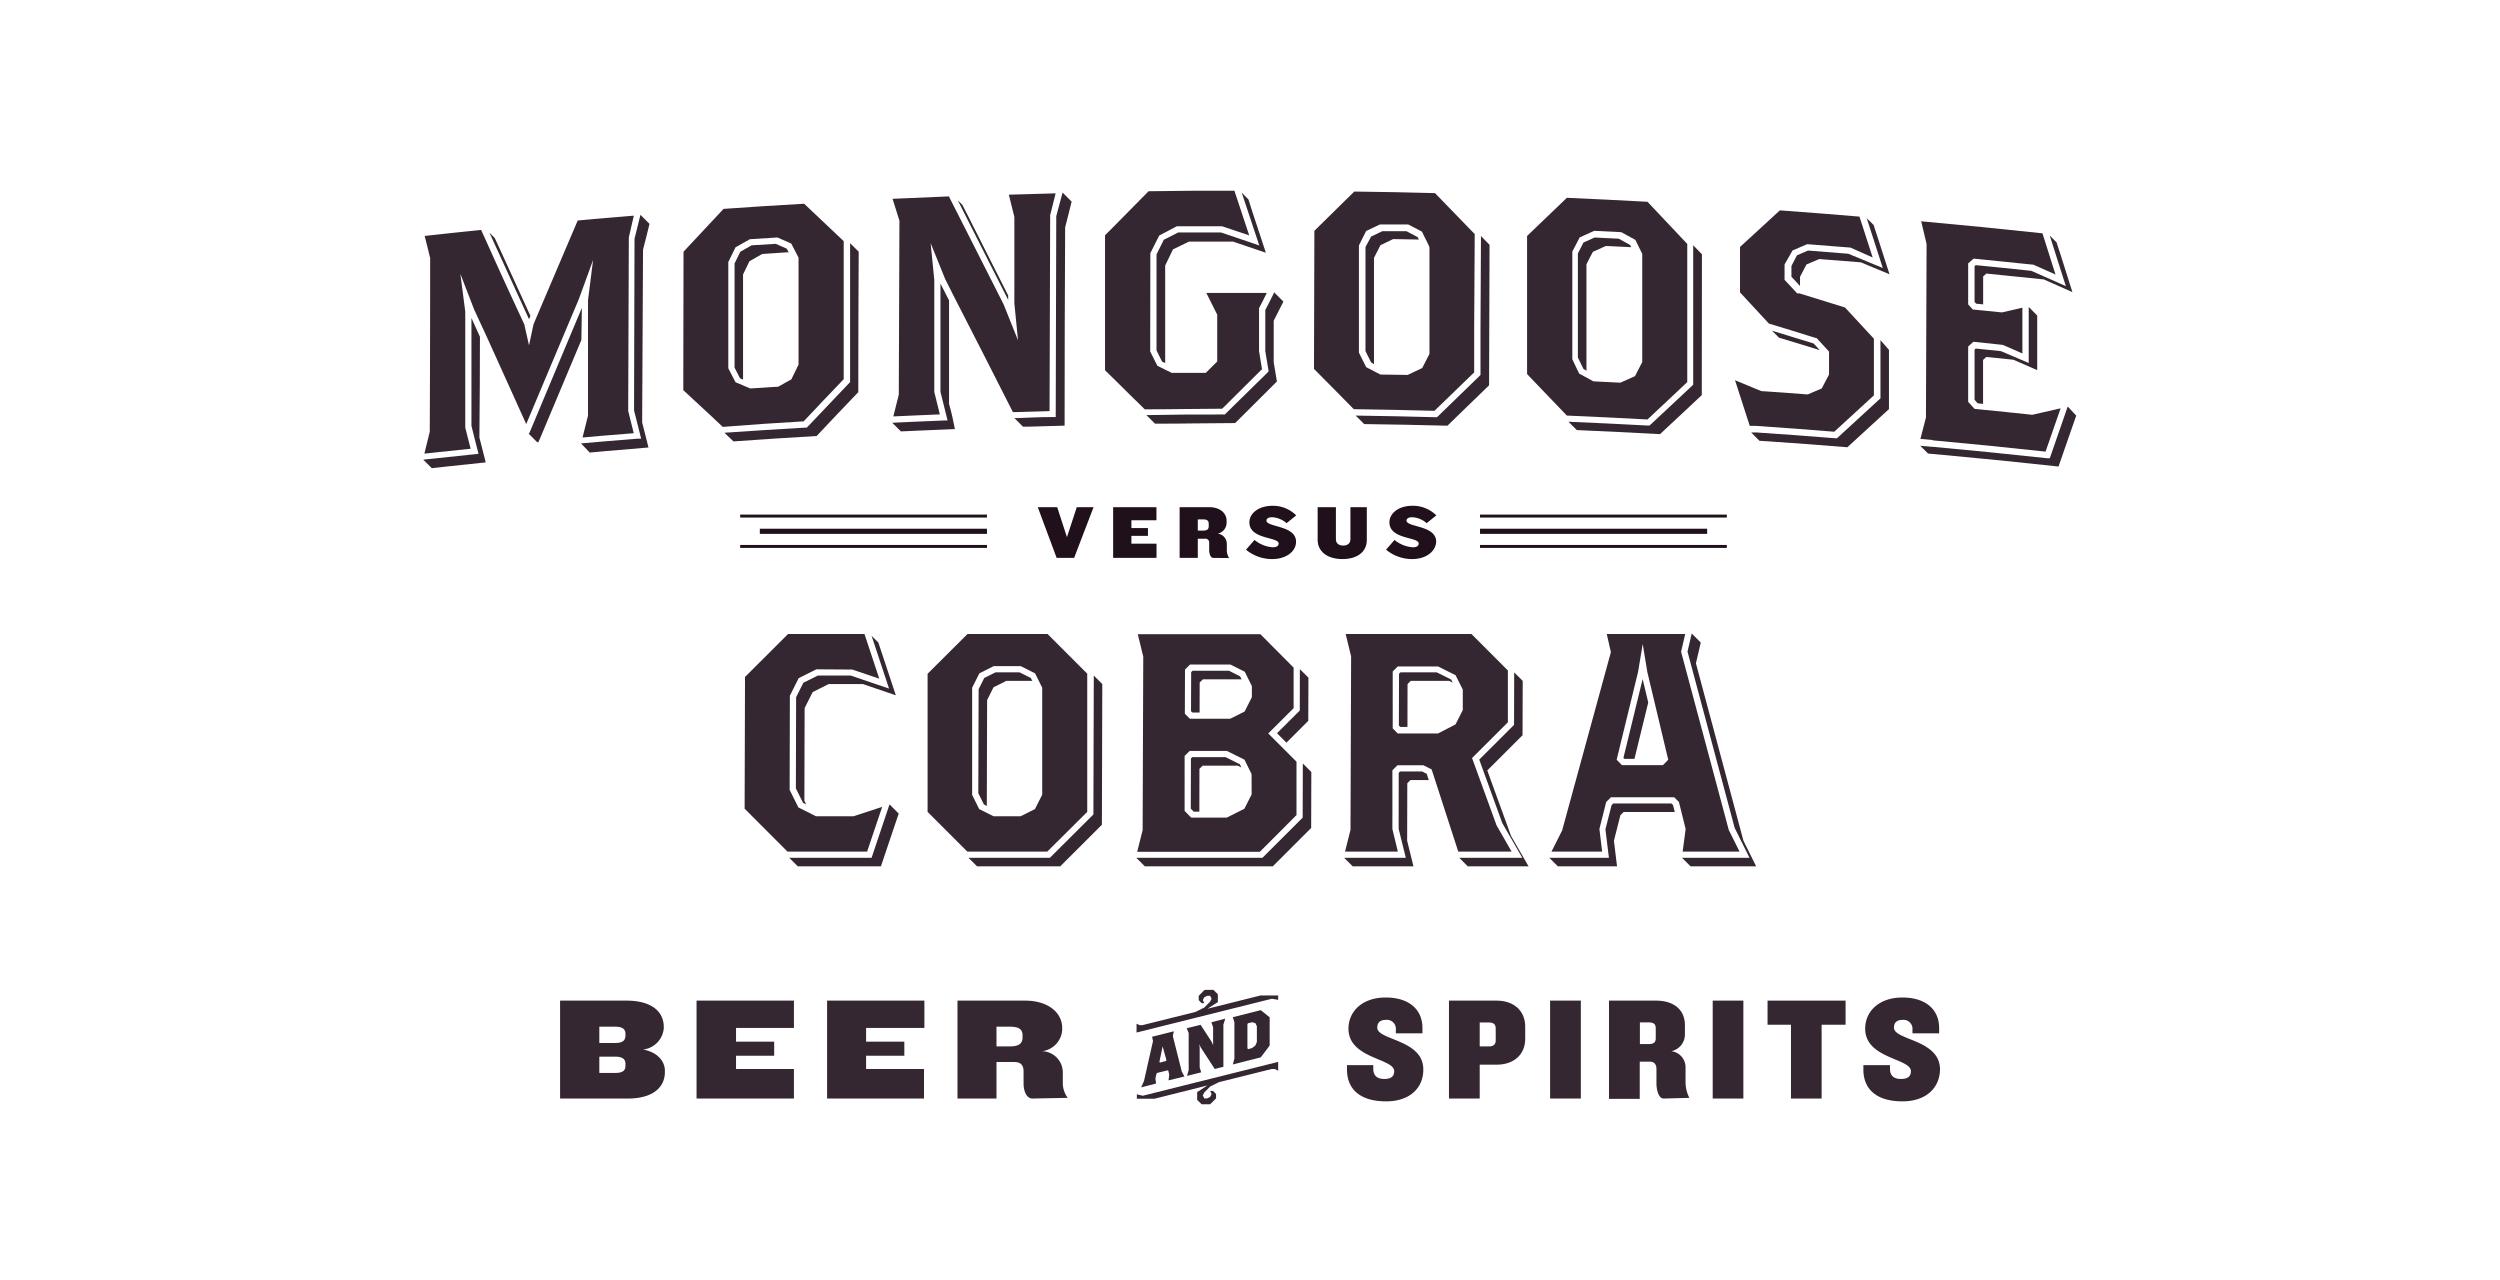 <svg id="Layer_1" data-name="Layer 1" xmlns="http://www.w3.org/2000/svg" viewBox="0 0 320.4 164"><defs><style>.cls-1,.cls-2{fill:#1f101c;}.cls-1{opacity:0.9;}</style></defs><title>purplemvsc</title><path class="cls-1" d="M188.93,47.73l0-5.58L189,30l-5.09-5.25c-4.2-.11-6.32-.15-10.34-.2l-1.3,1.27-3.82,3.76-.05,17.7,2.36,2.38,2.74,2.78c4,.06,6.16.1,10.34.21,1.85-1.8,2.91-2.81,4.62-4.47Zm-5.73-16,0,13.62-.93,1.82-1.86.88L176.92,48l-.63-.32-1.09-.57-.12-.06-.05-.11c-.19-.39-.33-.66-.47-.94l-.4-.8,0-6.66c0-2.1,0-4.17,0-7v-.09l.92-1.84.12-.06,1.64-.78.09,0h.88l2.5,0h.09l.08,0,1.65.86.11.06.26.54.34.67c.07.16.12.25.17.36l.14.29Z"/><path class="cls-1" d="M193.73,109.14l-1.93-3.36-3.14-8.63,4.59-4.58V85.93l-4.67-4.68H172.46l.7,2.88-.08,22.23-.7,2.78h6.77l-.7-2.88,0-7.54.65-.64h3.33l1.05.53,3.41,10.53ZM184.3,94h-5.17l-.64-.65,0-7.29.64-.65h5.17l2.25,1.13.92,1.84V91l-.93,1.84Z"/><path class="cls-1" d="M176.09,46.66a.3.3,0,0,0,0-.08c0-5.41,0-8.12,0-13.53l.83-1.63,1.63-.78,3.29.06,0,0,0,0-.15-.31-1.44-.76-2.41,0-.69,0-1.43.69L175,31.66c0,2.74,0,4.79,0,6.86L175,45l.31.62.41.83Z"/><polygon class="cls-1" points="180.38 93.16 180.39 87.67 180.8 87.26 185.72 87.26 186.18 87.49 185.98 87.09 184.14 86.17 179.48 86.17 179.3 86.35 179.28 92.98 179.46 93.16 180.38 93.16"/><path class="cls-1" d="M166.16,104.46l0-6.84L162.54,94l3.25-3.24v-5.2l-4.26-4.28H145.82l.7,2.88-.08,22.23-.7,2.78h15.72ZM151.87,85.81l.64-.64h5.18l1.84.92.91,1.84v1.42l-.93,1.84-1.84.92h-5.18l-.64-.64Zm8.54,16-.93,1.84-2.25,1.13h-4.57l-.84-.85V96.88l.65-.64h4.77l2.25,1.12.91,1.84Z"/><polygon class="cls-1" points="167.69 86.85 166.59 85.76 166.58 91.06 163.66 93.97 164.87 95.18 167.67 92.38 167.69 86.85"/><path class="cls-1" d="M147.43,32.44l1.14-2.26L150.82,29h1l4.68,0,.13,0,3.47,1.17-1.9-5.73c-4.35,0-6.6,0-11,.07l-4.58,4.64-1,1,0,17.3,1.52,1.49c1.29,1.27,2,2,3.17,3.12l.4.4c3.89,0,5.95-.07,9.93-.08,2-2,3.09-3.08,5.1-5.07L161.36,45v-5.5l.22-.43.24-.46.53-1.07h-7.75l.83,1.65.57,1.14,0,6-1.47,1.46h-.17l-3.49,0h-.7l-.63-.31-.7-.35-.51-.25-.92-1.83V45Z"/><polygon class="cls-1" points="126.5 103.3 126.47 103.25 126.51 89.72 127.33 88.08 128.98 87.26 132.25 87.26 132.31 87.29 132.11 86.89 130.67 86.17 127.58 86.17 126.14 86.89 125.42 88.33 125.38 101.66 126.1 103.1 126.5 103.3"/><path class="cls-1" d="M189.74,42.15l0,5.91-.73.71-4.73,4.59-.12.11H184c-4.21-.11-6.34-.15-10.26-.21l1.09,1.09c4.27.06,6.4.1,10.67.21l5.34-5.18.06-18-1.1-1.13Z"/><path class="cls-1" d="M134.22,109.14l5.12-5.09,0-17.71-5.09-5.09H124l-5.12,5.1,0,17.7,5.09,5.09Zm-9.63-7.39,0-13.61.92-1.84,1.84-.93h3.47l1.84.93.91,1.84v.09l0,13.62-.93,1.84-1.84.92h-3.47l-1.84-.92-.91-1.84Z"/><path class="cls-1" d="M163.22,37.64,162.54,39l-.25.48-.13.25V45l.43,2.59-.19.2L157.09,53l-.12.12h-.16c-4,0-6.08,0-9.89.08l1.11,1.1c4.11,0,6.16-.07,10.27-.08,2.13-2.14,3.21-3.21,5.35-5.33-.16-1-.25-1.48-.41-2.46,0-2.13,0-3.2,0-5.33.16-.33.25-.49.41-.81l.83-1.64-1.2-1.2Z"/><path class="cls-1" d="M161.39,31.46l-.75-.26-4.16-1.41-4.61,0H151l-1.85.94-.93,1.87,0,12.31.71,1.43.27.13.13.06s0,0,0,0c0-5,0-7.51,0-12.5l1-2.07,2.05-1c2.25,0,3.38,0,5.63,0,1.69.56,2.54.85,4.22,1.43-.68-2.05-1-3.08-1.69-5.13L160,25.56l-.86-.87Z"/><path class="cls-1" d="M218.12,32.59,217,31.43v4.21q0,6.75,0,13.49v.18l-.12.11-5.35,5-.12.12h-.17c-4.13-.22-6.23-.32-10.23-.49l1.08,1.07c4.26.19,6.39.29,10.66.52,2.14-2,3.2-3,5.35-5Q218.1,41.61,218.12,32.59Z"/><path class="cls-1" d="M203.39,47.53l-.07-.13c0-5.41,0-8.11,0-13.53.32-.64.5-1,.83-1.6l1.64-.74,3.27.15-.15-.29-1.45-.8c-1.22-.07-1.87-.1-3.09-.15l-1.43.64-.72,1.4,0,13.34c.16.34.29.59.42.86l.3.61Z"/><path class="cls-1" d="M229.73,32.1l1.86-.8h.09l5.33.42.12,0L240,33l-1.69-5.24c-3.93-.33-6-.49-10.2-.8L223,31.65l0,5.82,3.7,4c2.4.72,3.62,1.1,6,1.85l.11,0,1.6,1.74V48l-.94,1.79-.46.19-1.31.56-.09,0h-.09c-2.27-.18-3.4-.26-5.66-.41l-.12,0-3.38-1.4,1.89,5.85.76,0c4.14.28,6.17.44,10.07.75,2-1.85,3.07-2.82,5.08-4.66l0-7.26-3.7-4-5.84-1.81-.06,0-.12,0-.11,0-1.62-1.74V33.89Z"/><path class="cls-1" d="M227.1,42.38l.9.9c2.13.64,3.34,1,5.23,1.6l-.8-.86C230.29,43.35,229.07,43,227.1,42.38Z"/><path class="cls-1" d="M260,46.52,256.44,45l-3.23-.33-.15.14,0,6.43.4.45.69.07c0-2,0-3.33,0-5.63l.41-.38,3.47.35,3.06,1.34c0-1.91,0-2.86,0-4.77V40.44L260,39.34Z"/><path class="cls-1" d="M263,31.15l1.76,5.52-.81-.36-2.39-1.06-1.23-.54c-2.84-.31-4.31-.45-7.12-.73l-.15.13V38.7l.2.22.9.09c0-1.19,0-2.11,0-3.58l.41-.37,7.36.75,3.67,1.63-1.48-4.68-.55-1.69-.87-.88Z"/><path class="cls-1" d="M222.94,109.14l-1.38-2.77-6.11-22.84.53-2.28H205.92l.52,2.28,0,.09-6.24,22.82-1.36,2.7h6.49l-.35-2.9.87-3.46.61-.6h8.11l.6.6.86,3.46-.38,2.9Zm-9.82-11.08h-5.25l-.68-.69,2.75-11.28.59-3.56.59,3.59,2.68,11.25Z"/><polygon class="cls-1" points="153.74 91.32 153.75 87.47 154.16 87.06 159.08 87.06 159.13 87.08 158.93 86.68 157.5 85.96 152.84 85.96 152.66 86.14 152.64 91.14 152.82 91.32 153.74 91.32"/><path class="cls-1" d="M129.81,52.81l.57,0,4.13-.12.08-25.12.7-2.79-6,.17c.13.51.23.93.34,1.36L130,27.8l0,11.07.47,4.75L128.62,39l-4.56-9-2.45-4.83c-2.86.11-4.44.18-7.22.31l.88,2.8v.06l-.08,22.23-.7,2.8,2.64-.12,3.32-.14-.71-2.87,0-14.35-.47-4.73,1.85,4.57,1,2Q126,45.28,129.81,52.81Z"/><polygon class="cls-1" points="153.71 104.02 153.72 98.53 154.13 98.13 158.64 98.13 159.1 98.36 158.9 97.95 157.06 97.03 152.81 97.03 152.63 97.21 152.61 103.64 152.99 104.02 153.71 104.02"/><polygon class="cls-1" points="211.24 90.03 210.52 87.03 208.06 97.13 208.2 97.26 209.47 97.26 211.24 90.03"/><path class="cls-1" d="M200.81,25.35c-2,1.93-3.09,2.95-5.1,4.89l0,5.82,0,11.88,1.91,2,3.19,3.32c4.12.18,6.22.28,10.33.5l5.1-4.79q0-6.66,0-13.32V31.26l-.53-.56c-1.69-1.8-2.74-2.9-4.57-4.84C206.91,25.63,204.79,25.53,200.81,25.35Zm9.66,7.43,0,13.62-.93,1.81-1.86.83h-.1l-3.27-.16h-.09l-1.83-1-.41-.84c-.15-.29-.28-.57-.47-1l0-.08v-.09l0-13.63.94-1.81,1.85-.84h.09l3.28.16h.1l1.83,1,.05.12.55,1.12c.1.23.16.33.27.55l0,.09Z"/><path class="cls-1" d="M247.75,56.44c5.64.52,8.56.81,14.41,1.44l1.93-5.55-3.59.82-.07,0h-.07c-2.45-.26-3.67-.39-6.13-.63l-1.17-.12-.82-.9,0-7.09.67-.61,3.77.4,2.51,1.1,0-5.87-.66.16-1.93.44-.06,0h-.07l-2.24-.23-1.22-.12-.16,0-.61-.67V33.76l.68-.6h.17l7.36.75.12,0,1.28.57,1.58.7-1.21-3.83c-.19-.59-.3-.92-.46-1.45-5.12-.55-10.34-1.07-15.54-1.54l.69,2.91-.08,22.23-.71,2.75,1.51.14Z"/><polygon class="cls-1" points="140.13 104.38 134.55 109.94 124.13 109.94 125.22 111.03 135.88 111.03 141.22 105.7 141.27 87.67 140.18 86.58 140.13 104.38"/><polygon class="cls-1" points="166.95 104.79 161.79 109.94 145.63 109.94 146.72 111.03 148.61 111.03 163.12 111.03 168.04 106.11 168.06 98.94 166.97 97.85 166.95 104.79"/><path class="cls-1" d="M121.63,51.76c0-5.36,0-8.22,0-13.27l-.21-.4-.89-1.75,0,13.88.91,3.67-.48,0-3.81.16-2.8.13,1.11,1.11,2-.09,4.92-.21C122.12,53.71,122,53.06,121.63,51.76Z"/><path class="cls-1" d="M110,50.26q0-9,.05-18l-1.1-1.1v4.53q0,6.56,0,13.11v.16l-.1.11c-2.14,2.24-3.21,3.37-5.34,5.62l-.11.11-.17,0c-4.14.24-6.28.38-10.39.66L94,56.57c4.26-.3,6.4-.44,10.66-.69C106.78,53.63,107.84,52.5,110,50.26Z"/><polygon class="cls-1" points="180.36 100.38 180.77 99.97 183.11 99.97 182.85 99.17 182.26 98.87 179.44 98.87 179.26 99.05 179.25 106.22 180.17 109.94 172.27 109.94 173.36 111.03 175.25 111.03 181.15 111.03 180.34 107.75 180.36 100.38"/><path class="cls-1" d="M82.83,30.36c.16-.66.24-1,.41-1.67l-1.16-1.16-.76,3.07-.06,22,.91,3.62-.47,0-4.77.39-2.47.22L75.58,58l2-.18,5.53-.47c-.32-1.28-.49-1.93-.81-3.21L82.41,32C82.58,31.37,82.66,31,82.83,30.36Z"/><polygon class="cls-1" points="111.7 109.94 101.15 109.94 102.25 111.03 112.9 111.03 114.41 106.54 115.18 104.27 114 103.09 111.7 109.94"/><polygon class="cls-1" points="190.61 98.74 195.13 94.23 195.15 87.26 194.06 86.17 194.04 92.9 189.58 97.35 192.53 105.48 195.1 109.94 187.02 109.94 188.11 111.03 189.13 111.03 195.9 111.03 193.66 107.14 190.61 98.74"/><path class="cls-1" d="M240.12,28.83l-.88-.87,2.06,6.39-4.42-1.83-5.16-.41-1.42.61-.71,1.36v1.39l1.1,1.18V35.48c.33-.63.5-.95.82-1.58l1.64-.7c2.13.16,3.2.24,5.33.42l3.68,1.53c-.6-1.86-.9-2.78-1.49-4.64C240.44,29.84,240.34,29.5,240.12,28.83Z"/><path class="cls-1" d="M265,52.1l-2.3,6.63-.32,0c-6.05-.65-9-.94-14.71-1.47h-.07l-1.5-.13,1,1,2,.18c5.9.55,8.84.84,14.72,1.48.58-1.66.87-2.49,1.44-4.15l.83-2.37Z"/><path class="cls-1" d="M241,51.05l-.13.12c-2.14,1.95-3.2,2.93-5.33,4.89l-.13.11h-.17c-4-.32-6-.47-10.17-.75l-.64,0,1.06,1.07,1.09.07c4.07.28,6.1.43,10.18.76l5.33-4.89c0-3,0-4.55,0-7.59L241,43.59Z"/><polygon class="cls-1" points="217.35 85.01 217.62 83.86 217.97 82.35 216.81 81.19 216.27 83.51 222.32 106.12 224.22 109.94 215.57 109.94 216.66 111.03 218.37 111.03 225.07 111.03 223.44 107.75 217.35 85.01"/><path class="cls-1" d="M135.37,27.7l-.07,25.75h-.39c-1.8,0-2.7.07-4.51.13H130l1.1,1.1.83,0,4.51-.13q0-12.7.07-25.41l.42-1.65c.16-.66.25-1,.41-1.65l-1.16-1.16Z"/><polygon class="cls-1" points="214.42 103.19 214.21 102.97 206.75 102.97 206.54 103.19 205.75 106.29 206.2 109.94 198.56 109.94 199.66 111.03 201.92 111.03 207.24 111.03 206.84 107.75 207.67 104.48 208.08 104.07 214.64 104.07 214.42 103.19"/><path class="cls-1" d="M95.23,48.65c0-5.38,0-8.08,0-13.48.33-.68.49-1,.82-1.69l1.64-.93,3.29-.22.12.06-.27-.52-1.41-.62-3.1.19-1.31.75-.14.08-.73,1.5,0,13.34.7,1.37Z"/><path class="cls-1" d="M81.23,27.64c-2.76.23-4.34.36-7.19.62l-5.54,13a3,3,0,0,1-.12.29l-.58,2.71-.61-2.7c-2-4.3-3-6.47-4.93-10.78l-.6-1.31c-2.86.29-4.44.46-7.24.77.14.52.24.95.36,1.4l.35,1.44q0,11-.05,22l0,.24-.26,1.07c-.15.59-.27,1.09-.43,1.75l1.48-.16,4.45-.47-.26-1-.43-1.7,0-.17,0-14.69L59,35.1l1.77,4.58L62.31,43c2,4.42,3.13,6.91,5.13,11.35l.11-.26,3.76-8.94,2.88-6.83,1.82-5-.65,5.14,0,14.8-.7,2.81,2.26-.2,4.3-.35-.71-2.86.08-22.23Z"/><polygon class="cls-1" points="111.13 109.14 113.06 103.41 109.38 104.61 104.57 104.61 102.32 103.48 101.2 101.23 101.2 101.14 101.23 89.16 102.36 86.91 104.62 85.78 109.22 85.81 112.69 86.98 110.79 81.25 101 81.25 95.48 86.76 95.43 103.64 100.92 109.14 111.13 109.14"/><path class="cls-1" d="M74.57,39.46l-2.52,6q-1.89,4.47-3.77,9l-.46,1.09h-.1l1.12,1.12H69l.37-.86,5.14-12.24Z"/><path class="cls-1" d="M124.77,29.67l4.44,8.77v-.57l-5.05-10c-.33-.65-.5-1-.82-1.61l-.59-.59Z"/><polygon class="cls-1" points="113.94 88.25 109.03 86.58 104.81 86.58 102.96 87.5 102.03 89.35 102 101.05 102.92 102.89 103.32 103.1 103.09 102.63 103.12 90.75 104.15 88.7 106.2 87.67 110.59 87.67 114.81 89.11 113.07 83.86 112.57 82.35 111.7 81.48 113.94 88.25"/><path class="cls-1" d="M103,54c2-2.15,3.1-3.27,5.13-5.4q0-6.48,0-13V30.91l-.22-.21-4.85-4.59c-4.09.24-6.23.37-10.33.66l-4.29,4.59-.84.9L87.57,50l1.51,1.4c1.43,1.33,2.17,2,3.55,3.31C96.76,54.38,98.89,54.25,103,54ZM93.34,47.2l0-13.62.92-1.88.35-.2,1.4-.79.08-.05,3.47-.22.09,0,1.64.72.12.06.93,1.8v.1l0,13.61-.92,1.89-.11.06-1.6.89-.08,0-.13,0-3.28.21h-.09l-1-.43-.74-.31-.13-.06-.93-1.8Z"/><path class="cls-1" d="M61.51,43.16l-1.09-2.41,0,13.82c.16.66.29,1.15.41,1.65l.5,1.94-.46.05c-2,.2-2.94.3-4.91.52l-1.72.18L55.34,60l2-.22,4.91-.52c-.33-1.27-.49-1.92-.81-3.19C61.49,50.84,61.5,47.92,61.51,43.16Z"/><path class="cls-1" d="M63,30.42l4.8,10.49.18-.42-3.85-8.42c-.29-.62-.44-.94-.72-1.56l-.68-.69Z"/><path class="cls-2" d="M137.66,71.5h-2.24L133,65h2.49l1.25,3.84L138,65h2.15Z"/><path class="cls-2" d="M142.66,71.5V65h5.55v1.68H145v1h2.12v1H145v1h3.22V71.5Z"/><path class="cls-2" d="M155.49,71.5c-.33,0-.52-.48-.52-1V69.6a.49.49,0,0,0-.53-.56h-.93V71.5h-2.33V65H155c1.31,0,2.2.73,2.2,1.74V67a1.43,1.43,0,0,1-1.13,1.39,1.33,1.33,0,0,1,1.16,1.34v.73a1.93,1.93,0,0,0,.29,1.06v0Zm-.58-4.36c0-.4-.2-.57-.68-.57h-.72V68h.72c.48,0,.68-.18.68-.56Z"/><path class="cls-2" d="M163.06,71.65a5.24,5.24,0,0,1-3.37-1.2l1.09-1.25a4.12,4.12,0,0,0,2.33.94c.57,0,.76-.22.76-.49,0-.86-3.75-.49-3.75-2.71,0-1.13,1.15-2.12,3-2.12a4.22,4.22,0,0,1,3,1.23l-1.23,1a3.06,3.06,0,0,0-1.85-.76c-.48,0-.73.17-.73.43,0,.87,3.79.59,3.79,2.7C166.11,70.69,164.81,71.65,163.06,71.65Z"/><path class="cls-2" d="M172.05,71.65c-2.1,0-3.18-1.1-3.18-2.44V65h2.34V69.1c0,.51.33.82.93.82s.93-.31.93-.82V65h2.1v4.23C175.17,70.55,174.16,71.65,172.05,71.65Z"/><path class="cls-2" d="M181,71.65a5.23,5.23,0,0,1-3.36-1.2l1.08-1.25a4.17,4.17,0,0,0,2.33.94c.58,0,.77-.22.77-.49,0-.86-3.75-.49-3.75-2.71,0-1.13,1.14-2.12,2.95-2.12a4.26,4.26,0,0,1,3.06,1.23l-1.24,1a3,3,0,0,0-1.85-.76c-.48,0-.73.17-.73.43,0,.87,3.8.59,3.8,2.7C184,70.69,182.74,71.65,181,71.65Z"/><rect class="cls-2" x="189.68" y="67.76" width="29.11" height="0.66"/><rect class="cls-2" x="189.68" y="65.95" width="31.63" height="0.38"/><rect class="cls-2" x="189.68" y="69.84" width="31.63" height="0.38"/><rect class="cls-2" x="97.38" y="67.76" width="29.11" height="0.66"/><rect class="cls-2" x="94.86" y="65.95" width="31.63" height="0.38"/><rect class="cls-2" x="94.86" y="69.84" width="31.63" height="0.38"/><path class="cls-1" d="M80.48,140.79h-8.7V128.24h8.53c3,0,4.76,1.26,4.76,3.39v.15a3,3,0,0,1-2.66,2.73c1.86.32,2.8,1.53,2.8,2.68v.21C85.21,139.52,83.44,140.79,80.48,140.79Zm-.32-8.28c0-.63-.39-.93-1.35-.93h-2v2.09h2c1,0,1.35-.32,1.35-1Zm0,3.85c0-.64-.39-.94-1.35-.94h-2v2.09h2c1,0,1.35-.3,1.35-.94Z"/><path class="cls-1" d="M89.27,140.79V128.24h12.48v3.5H94.33v1.76h4.89v1.8H94.33V137h7.42v3.79Z"/><path class="cls-1" d="M106,140.79V128.24h12.47v3.5H111v1.76h4.9v1.8H111V137h7.42v3.79Z"/><path class="cls-1" d="M132.31,140.79c-.7,0-1.13-.87-1.13-1.94v-1.53c0-.68-.25-1.21-1.17-1.21h-2.3v4.68h-5V128.24h8.66c2.95,0,4.76,1.53,4.76,3.5v.31a2.94,2.94,0,0,1-2.57,2.67,2.73,2.73,0,0,1,2.65,2.75v1.23a3.18,3.18,0,0,0,.63,2v0Zm-1.26-8.09c0-.8-.48-1.12-1.66-1.12h-1.68v2.53h1.68c1.18,0,1.66-.37,1.66-1.14Z"/><path class="cls-1" d="M163,128l-17.34,4.33v-1.13l.39.18h.37l6.79-1.69,1.13-.56.75-.76.19-.37-.19-.38h-.38l-.37.19-.19.37.19.38H154l-.37-.38v-.56l.75-.76h1.13l.57.57v1l-1.33.85,6.79-1.7h2.27v.56Zm.38,9H163l-6.78,1.69-1.13.56-.75.76-.19.38.19.38h.37l.38-.19.19-.37-.19-.39h.38l.38.39v.56l-.76.75H154l-.57-.56v-1l1.32-.85-6.78,1.7h-2.27v-.56l.76.18,17.35-4.34v1.14Zm-13.62,1.46.09-.71-.11-.51-.08-.07-1.37.34-.08.11-.13.57.08.68-1.91.49.36-.81,1.16-5.13-.12-.55,2.79-.7-.13.61,1.15,4.56.34.62Zm-.76-4.37,0-.29,0,.3-.41,2,.07.08.76-.2.07-.11Zm7.79-2.78v5.41l-1.11.28-1.81-2.79-.17-.39.05.43v2.53l.19.65-1.81.46.21-.76v-4.73l-.25-.62,1.78-.44,1.43,2.21.17.4,0-.45v-1.84l-.22-.65,1.78-.46Zm4.79,4.2-3.58.91.2-.75V131l-.2-.64,3.58-.9,1.14.92V134Zm-.5-4-.2-.39-.42-.11-.52.13-.07.11v3.11l.1.1.49-.14.42-.32.2-.46Z"/><path class="cls-1" d="M177.63,141.15c-3.29,0-5-1.54-5-4.08v-.56H176V137c0,.85.51,1.28,1.4,1.28s1.28-.34,1.28-1c0-1.66-5.86-1.58-5.86-5.44,0-2.22,1.76-4,4.77-4s4.71,1.55,4.71,3.91v.68h-3.41v-.45a1.15,1.15,0,0,0-1.29-1.27c-.71,0-1.09.34-1.09,1,0,1.62,5.9,1.5,5.9,5.34C182.44,139.27,180.85,141.15,177.63,141.15Z"/><path class="cls-1" d="M191.82,136.45h-2.18v4.34H185.7V128.24h6.12c2.19,0,3.65,1.32,3.65,3.29v1.62C195.47,135.16,194,136.45,191.82,136.45Zm-.13-4.65c0-.51-.28-.76-.85-.76h-1.2v3.07h1.2c.57,0,.85-.27.85-.76Z"/><path class="cls-1" d="M198.66,140.79V128.24h3.94v12.55Z"/><path class="cls-1" d="M213.2,140.79c-.58,0-.91-1-.91-1.94V137c0-.54-.24-.94-.86-.94h-1.28v4.77h-3.94V128.24h6c2.45,0,3.73,1.28,3.73,3.15v1.15a2.19,2.19,0,0,1-1.74,2.18,2.07,2.07,0,0,1,1.82,2.08v1.9a4.39,4.39,0,0,0,.49,2v0Zm-1-9c0-.55-.28-.76-.92-.76h-1.11v2.78h1.11c.64,0,.92-.21.92-.75Z"/><path class="cls-1" d="M219.5,140.79V128.24h3.93v12.55Z"/><path class="cls-1" d="M233.46,131.33v9.46h-3.93v-9.46h-3v-3.09h10v3.09Z"/><path class="cls-1" d="M243.81,141.15c-3.29,0-5-1.54-5-4.08v-.56h3.41V137c0,.85.51,1.28,1.4,1.28s1.28-.34,1.28-1c0-1.66-5.86-1.58-5.86-5.44,0-2.22,1.77-4,4.77-4s4.71,1.55,4.71,3.91v.68h-3.42v-.45a1.15,1.15,0,0,0-1.28-1.27c-.71,0-1.09.34-1.09,1,0,1.62,5.9,1.5,5.9,5.34C248.62,139.27,247,141.15,243.81,141.15Z"/></svg>